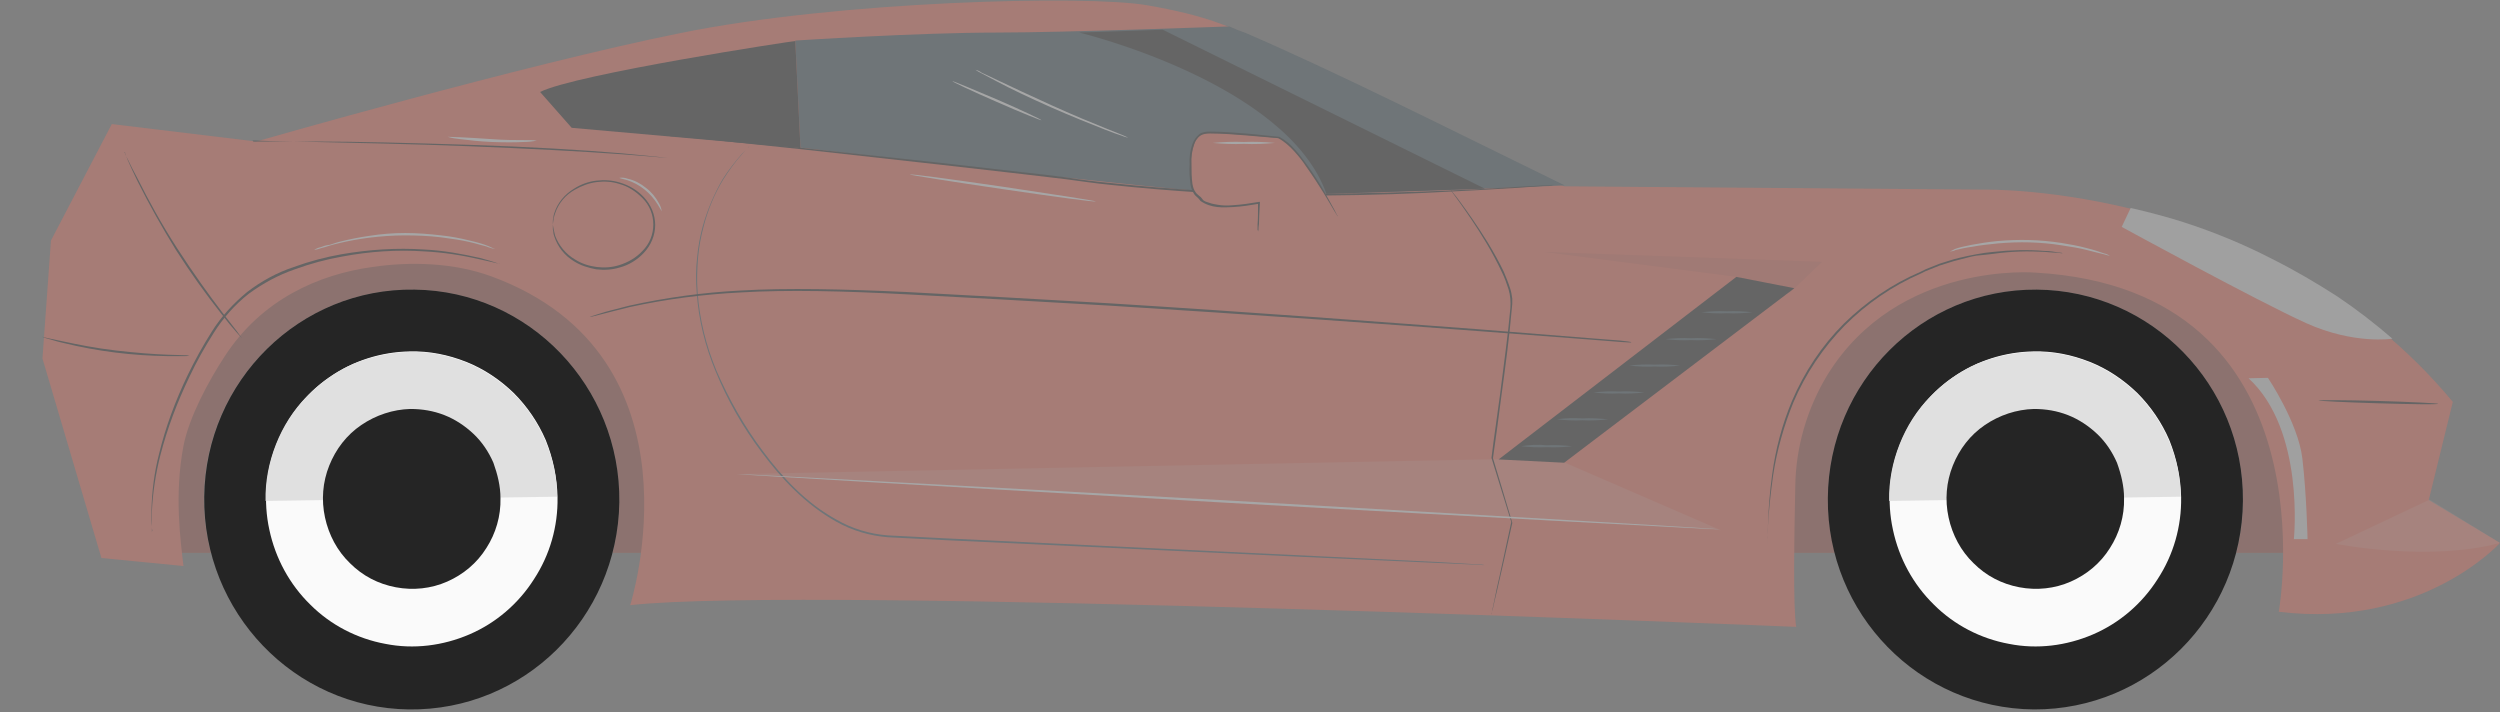 <?xml version="1.0" encoding="utf-8"?>
<!-- Generator: Adobe Illustrator 25.2.1, SVG Export Plug-In . SVG Version: 6.00 Build 0)  -->
<svg version="1.1" id="Capa_1" xmlns="http://www.w3.org/2000/svg" xmlns:xlink="http://www.w3.org/1999/xlink" x="0px" y="0px"
	 viewBox="0 0 530 151" style="enable-background:new 0 0 530 151;" xml:space="preserve">
<rect x="0" y="0" width="530" height="151" fill="#808080" stroke="none"/>
<style type="text/css">
	.st0{opacity:0.3;}
	.st1{fill:#FF725E;}
	.st2{fill:#252525;}
	.st3{opacity:0.4;fill:#252525;enable-background:new    ;}
	.st4{fill:#455A64;}
	.st5{fill:#EBEBEB;}
	.st6{opacity:0.4;}
	.st7{opacity:0.4;fill:#FFFFFF;enable-background:new    ;}
	.st8{opacity:0.3;fill:#252525;enable-background:new    ;}
	.st9{fill:#FFFFFF;}
	.st10{fill:#FAFAFA;}
	.st11{fill:#E0E0E0;}
</style>
<g class="st0">
	<path class="st1" d="M478.7,65.9c-7.4-7.5-17.4-11.7-27.8-11.7H24.6v63h20.1c-1-3.8-1.5-7.8-1.5-12C43.6,80.7,63.6,61,87.9,61.4
		c24.3,0.3,43.7,20.6,43.4,45.1c-0.1,3.7-0.6,7.3-1.4,10.7H389c-1-3.7-1.5-7.6-1.5-11.6c0.2-24.6,20-44.4,44.3-44.2
		s43.9,20.2,43.7,44.8c0,3.8-0.5,7.5-1.4,11h16.2V94C490.2,83.5,486,73.4,478.7,65.9z"/>
	<path class="st2" d="M167.9,8.7c0.1,0,0.2,0,0.2,0h0.7l2.7-0.1l9.9-0.4l14.7-0.6l8.7-0.4c1.5-0.1,3,0,4.6,0h4.7
		c12.8,0,24.4-0.6,32.8-0.9l9.9-0.5l2.7-0.2l0.7-0.1c0.1,0,0.2,0,0.2,0h-0.9l-2.7,0.1L246.9,6c-8.4,0.3-20,0.8-32.8,0.8h-4.7
		c-1.6,0-3.1-0.1-4.6,0l-8.7,0.4L181.4,8l-9.9,0.5l-2.7,0.2l-0.7,0.1L167.9,8.7z"/>
	<path class="st3" d="M478.7,65.9c-7.4-7.5-17.4-11.7-27.8-11.7H24.6v63h20.1c-1-3.8-1.5-7.8-1.5-12C43.6,80.7,63.6,61,87.9,61.4
		c24.3,0.3,43.7,20.6,43.4,45.1c-0.1,3.7-0.6,7.3-1.4,10.7H389c-1-3.7-1.5-7.6-1.5-11.6c0.2-24.6,20-44.4,44.3-44.2
		s43.9,20.2,43.7,44.8c0,3.8-0.5,7.5-1.4,11h16.2V94C490.2,83.5,486,73.4,478.7,65.9z"/>
	<path class="st1" d="M530,115.1c0,0-16.5,18.3-46.9,14.6c0,0,12.1-68.2-51.5-71.9c0,0-29.2-2.6-44.2,21.7
		c-4.3,7.1-6.7,15.3-6.8,23.6c-0.2,9.6-0.5,25.7,0.2,29.8c0,0-210.3-8.8-247.2-4.6c0,0,16.8-52.7-29.4-69.7c-7.9-2.9-17-3.2-25.3-2
		c-11.3,1.6-23.4,6.8-31.3,19c-3.4,5.2-7.5,12.8-8.7,18.9c-2,10.5-0.6,20.3,0,25.5l-17.4-1.7L9,76l1.8-25l12.9-24.7L54.3,30
		c0,0,56.7-16.3,90-23c33.4-6.8,86-8.1,98.8-5.9s17.6,4.6,23.9,7.4s64.6,31,64.6,31l89.1,0.7c0,0,60.9-1.3,99.3,45l-5.1,20.8
		L530,115.1z"/>
	<path class="st4" d="M331.7,39.3c0,0-54.9,2.4-69.4,1.8c-14.5-0.6-92.6-9.8-92.6-9.8l-1.1-22.7c0,0,25.9-1.7,43-1.7
		c14.2,0,49-1.3,49-1.3c1.1,0.5,2.3,1,3.5,1.4C284.2,15.7,306.9,27.2,331.7,39.3z"/>
	<path class="st5" d="M507.2,71.8c0,0-8.1,1.3-18.3-3.3c-10.2-4.6-39.1-20.4-39.1-20.4l1.9-4c0,0,5.2,1.1,11.2,3
		c6.5,2.1,12.8,4.7,18.8,7.8c4.8,2.4,9.4,5.1,13.9,8C499.6,65.6,503.5,68.6,507.2,71.8L507.2,71.8z"/>
	<path class="st2" d="M491.5,84.9c0,0.1,5.7,0.4,12.7,0.6s12.7,0.3,12.7,0.1c0-0.1-5.7-0.4-12.7-0.6S491.5,84.8,491.5,84.9z"/>
	<g class="st6">
		<path class="st7" d="M515.1,105.9l-19.9,9.4c0,0,19.6,3.9,34.8-0.2L515.1,105.9z"/>
	</g>
	<path class="st5" d="M480.8,80.1c0,0,6.4,9.5,7.3,17.1s1.1,17.1,1.1,17.1h-2.9c0,0,2.4-23.1-9.6-34.1L480.8,80.1L480.8,80.1z"/>
	<g class="st0">
		<path class="st8" d="M379.3,62.2l7-6.7l-59.1-2.1l40.9,5.3L379.3,62.2z"/>
	</g>
	<path class="st2" d="M374.7,115.7c0-0.1,0-0.2,0-0.3c0-0.2,0-0.5,0-0.8c0-0.7,0.1-1.7,0.1-3c0.2-3.6,0.6-7.2,1.1-10.8
		c0.8-5.3,2.3-10.6,4.3-15.5c2.6-6.1,6.3-11.6,10.9-16.3c4.6-4.6,10.1-8.4,16.1-11l1-0.5l1-0.4l2-0.8c1.4-0.4,2.7-0.9,4-1.2
		s2.5-0.7,3.8-0.9l2-0.2l1.7-0.2c3.6-0.5,7.1-0.6,10.7-0.4c1.3,0.1,2.3,0.2,2.9,0.2l0.8,0.1h0.3c-0.1,0-0.2,0-0.3-0.1l-0.8-0.1
		c-0.7-0.1-1.7-0.3-2.9-0.3c-3.6-0.3-7.2-0.2-10.8,0.2l-1.8,0.2l-1.8,0.3c-1.2,0.2-2.5,0.5-3.8,0.8s-2.6,0.8-4,1.2l-2,0.8l-1,0.4
		l-1,0.5c-6.1,2.6-11.6,6.4-16.3,11c-4.7,4.7-8.4,10.3-11,16.4c-2.1,5-3.5,10.3-4.2,15.6c-0.5,3.6-0.8,7.3-0.9,10.9
		c-0.1,1.3,0,2.3-0.1,3v0.8C374.7,115.5,374.7,115.6,374.7,115.7L374.7,115.7z"/>
	<g class="st6">
		<path class="st7" d="M364.8,112.4l-35.3-15.3l-173.3,3.4L364.8,112.4z"/>
	</g>
	<path class="st2" d="M331.6,98.1l48.8-37l-12.3-2.4l-50.4,38.7L331.6,98.1z"/>
	<path class="st2" d="M316.1,130.3c0-0.1,0.1-0.2,0.1-0.3c0.1-0.3,0.2-0.6,0.3-1c0.2-0.9,0.5-2.3,0.9-3.9c0.8-3.4,1.9-8.3,3.2-14.2
		l0,0v-0.1c-1.2-4.1-2.6-8.7-4.1-13.7v0.1c0.6-4.2,1.2-8.6,1.8-13.3c0.9-6.5,1.7-12.7,2.2-18.4l0.1-1.1c0-0.4,0-0.7,0-1.1
		c-0.1-0.7-0.2-1.4-0.4-2c-0.4-1.3-0.9-2.5-1.4-3.7c-1-2.1-2.2-4.2-3.4-6.2c-2.3-3.7-4.3-6.5-5.7-8.4c-0.7-1-1.3-1.7-1.7-2.2
		c-0.2-0.2-0.3-0.4-0.4-0.6c-0.1-0.1-0.2-0.2-0.2-0.2c0,0.1,0.1,0.1,0.1,0.2l0.4,0.6l1.6,2.2c1.4,2,3.4,4.8,5.6,8.5
		c1.2,2,2.3,4.1,3.3,6.2c0.6,1.2,1,2.4,1.4,3.6c0.4,1.3,0.5,2.7,0.4,4c-0.5,5.7-1.4,11.9-2.2,18.4c-0.6,4.6-1.3,9.1-1.8,13.3v0.1
		l4.2,13.6v-0.1c-1.3,5.9-2.3,10.8-3.1,14.2l-0.8,3.9c-0.1,0.4-0.2,0.8-0.2,1C316.1,130.1,316.1,130.2,316.1,130.3L316.1,130.3z"/>
	<path class="st2" d="M314.8,40L246.5,6.3l-17.7,0.6c0,0,44.1,10.6,52.4,34.2L314.8,40z"/>
	<path class="st2" d="M114.5,19.5l6.7,7.6l48.5,4.3l-1.1-22.7C168.6,8.6,122,15.7,114.5,19.5z"/>
	<path class="st4" d="M314.8,119.8l-0.6-0.1l-1.7-0.1l-6.7-0.4l-24.6-1.2l-81.3-3.9l-11.7-0.6c-3.8-0.3-7.5-1.4-10.8-3.3
		c-6.6-3.6-11.6-9.1-15.7-14.6c-3.9-5.2-7.2-11-9.8-17c-2.2-5.3-3.6-10.9-4-16.6c-0.2-2.5-0.1-5,0.1-7.5c0.2-2.2,0.6-4.4,1.2-6.6
		c0.9-3.5,2.3-6.8,4.1-9.8c1.2-1.9,2.5-3.7,4-5.4c0.5-0.6,0.9-1,1.2-1.3l0.4-0.4c0,0-0.2,0.1-0.4,0.4c-0.3,0.3-0.7,0.7-1.2,1.2
		c-1.5,1.7-2.9,3.5-4.1,5.4c-1.8,3.1-3.2,6.4-4.2,9.9c-0.6,2.2-1,4.4-1.2,6.6c-0.3,2.5-0.3,5-0.1,7.5c0.4,5.8,1.8,11.4,4,16.7
		c2.5,6.1,5.8,11.9,9.8,17.2c4.1,5.5,9.2,11,15.8,14.7c3.4,1.9,7.1,3,11,3.3l11.8,0.6l81.3,3.8l24.6,1.1l6.7,0.3l1.7,0.1
		L314.8,119.8z"/>
	<path class="st2" d="M117.2,47.6c0.1-0.8,0.2-1.6,0.5-2.4c0.7-2.1,2.2-3.9,4.2-5c1.4-0.8,3-1.4,4.6-1.6c1.6-0.2,3.3-0.1,4.8,0.4
		c1.9,0.5,3.5,1.6,4.9,3c1.5,1.5,2.3,3.5,2.3,5.6s-0.8,4.1-2.3,5.6c-1.3,1.4-3,2.4-4.9,3c-1.6,0.5-3.2,0.6-4.8,0.4
		c-1.6-0.2-3.2-0.7-4.6-1.6c-1.9-1.1-3.4-2.9-4.2-5C117.5,49.2,117.3,48.4,117.2,47.6c0,0.2,0,0.4,0,0.7s0,0.5,0.1,0.8
		c0,0.4,0.1,0.7,0.2,1c0.7,2.2,2.2,4.1,4.2,5.3c1.4,0.9,3.1,1.4,4.7,1.7c1.7,0.2,3.4,0.1,5-0.4c1.9-0.5,3.7-1.6,5.1-3.1
		c1.5-1.6,2.4-3.7,2.4-5.9s-0.9-4.3-2.4-5.9c-1.4-1.5-3.1-2.5-5.1-3.1c-1.6-0.5-3.3-0.6-5-0.4c-1.7,0.2-3.3,0.8-4.7,1.7
		c-2,1.2-3.5,3-4.2,5.2c-0.1,0.3-0.2,0.7-0.2,1c-0.1,0.3-0.1,0.5-0.1,0.8C117.2,47.2,117.2,47.4,117.2,47.6L117.2,47.6z"/>
	<path class="st2" d="M53.5,29.8h0.2h0.7l2.7,0.1l9.8,0.2c8.3,0.2,19.8,0.4,32.5,0.9s24.1,1.1,32.4,1.7c4.1,0.3,7.5,0.6,9.8,0.8
		l2.7,0.3l0.7,0.1c0.1,0,0.2,0,0.2,0c-0.1,0-0.2,0-0.2,0l-0.7-0.1l-2.7-0.3c-2.3-0.3-5.7-0.6-9.8-1c-8.3-0.7-19.8-1.4-32.4-1.8
		C86.7,30.3,75.3,30,66.9,30c-4.2,0-7.5,0-9.8,0h-2.7h-0.7C53.6,29.8,53.5,29.8,53.5,29.8L53.5,29.8z"/>
	<path class="st2" d="M26.4,32.2c0,0.2,0.1,0.3,0.2,0.5l0.5,1.3c0.5,1.1,1.2,2.7,2.1,4.5c2.5,5,5.2,9.8,8.1,14.5
		c3,4.7,6.2,9.2,9.6,13.5c1.3,1.7,2.4,3,3.2,3.9l0.9,1c0.1,0.1,0.2,0.2,0.3,0.3c0,0-0.1-0.1-0.3-0.4l-0.8-1.1
		c-0.7-0.9-1.8-2.3-3.1-4c-2.6-3.4-6-8.1-9.5-13.5s-6.3-10.6-8.2-14.4c-1-1.9-1.8-3.4-2.3-4.5l-0.6-1.2
		C26.6,32.4,26.5,32.3,26.4,32.2L26.4,32.2z"/>
	<path class="st2" d="M32.2,112.9c0-0.1,0-0.2,0-0.3v-0.9c0-0.7,0-1.8,0-3.3c0.2-4,0.8-8,1.8-11.9c1.5-5.8,3.6-11.3,6.2-16.7
		c1.5-3.2,3.2-6.2,5.1-9.2c2-3.2,4.5-6,7.4-8.3c3-2.2,6.3-4,9.8-5.2c3.3-1.2,6.6-2.1,10-2.7c5.8-1.1,11.7-1.5,17.5-1.1
		c4,0.2,7.9,0.8,11.8,1.7l1.8,0.4l1.3,0.3l0.8,0.2c0.1,0,0.2,0,0.3,0.1c-0.1,0-0.2-0.1-0.3-0.1l-0.8-0.3l-1.3-0.4l-1.8-0.5
		c-3.9-0.9-7.8-1.6-11.8-1.8c-5.9-0.4-11.8,0-17.6,1c-3.4,0.6-6.8,1.5-10.1,2.7c-3.6,1.2-6.9,3-9.9,5.3c-2.9,2.4-5.5,5.2-7.5,8.4
		c-1.9,3-3.6,6.1-5.1,9.2c-2.6,5.4-4.7,11-6.1,16.8c-1,3.9-1.5,7.9-1.6,12c0,1.4,0,2.5,0.1,3.3c0,0.4,0,0.6,0.1,0.8
		C32.2,112.7,32.2,112.8,32.2,112.9L32.2,112.9z"/>
	<path class="st2" d="M8.9,71.4c0.4,0.2,0.8,0.3,1.2,0.4c0.8,0.2,1.9,0.6,3.3,0.9c7.3,1.8,14.7,2.7,22.2,2.8c1.4,0,2.6,0,3.4,0
		c0.4,0,0.8,0,1.2-0.1c-0.4-0.1-0.8-0.1-1.2-0.1l-3.4-0.1c-2.9-0.1-6.8-0.4-11.1-0.9s-8.2-1.3-11-1.9l-3.3-0.7
		C9.8,71.6,9.3,71.5,8.9,71.4L8.9,71.4z"/>
	<path class="st2" d="M345.8,72.5c0,0-0.2,0-0.6-0.1l-1.7-0.2l-6.4-0.5l-23.7-1.9c-20-1.5-47.6-3.6-78.2-5.5
		c-15.3-0.9-29.8-1.7-43.1-2.4c-13.2-0.6-25.2-0.9-35.2-0.3c-7.9,0.4-15.8,1.5-23.5,3.2c-2.7,0.7-4.8,1.2-6.3,1.7l-1.6,0.5l-0.5,0.2
		c0,0,0.2,0,0.6-0.1l1.6-0.4c1.4-0.4,3.6-0.9,6.3-1.6c7.8-1.7,15.6-2.7,23.5-3.1c10-0.6,22-0.3,35.2,0.4s27.8,1.5,43.1,2.4
		c30.5,1.9,58.2,3.9,78.2,5.4l23.7,1.8l6.4,0.5l1.7,0.1h0.5V72.5z"/>
	<path class="st2" d="M142.1,28.9c0.6,0,1.3,0,1.9,0.1c1.3,0.1,3.1,0.3,5.5,0.5c4.7,0.5,11.6,1.2,20,2.1l29.7,3.3l17.5,2L226,38
		c3.1,0.4,6.3,0.9,9.5,1.2c6.5,0.7,12.8,1.2,18.9,1.6l9,0.6l2.2,0.1h6.4c11.3,0,21.4-0.2,29.9-0.6c8.5-0.4,15.4-0.8,20.1-1.1
		l5.5-0.4l1.4-0.1l0.5-0.1c0,0-0.2,0-0.5,0l-1.4,0.1l-5.5,0.3c-4.8,0.3-11.6,0.7-20.1,1s-18.6,0.5-29.9,0.5h-6.4l-2.2-0.1l-9-0.6
		c-6.1-0.4-12.4-0.9-18.9-1.6c-3.2-0.3-6.4-0.7-9.5-1.2c-3.1-0.4-6.3-0.8-9.3-1.1l-17.5-2c-11.2-1.2-21.2-2.3-29.7-3.2
		c-8.5-0.9-15.3-1.5-20.1-1.9C144.7,28.9,142.1,28.7,142.1,28.9z"/>
	<path class="st1" d="M283.7,46.1c0,0-7.3-14.3-12.5-16.8c0,0-13.8-1.5-15.9-1s-2.8,3.8-2.8,5.9c0,2.1-0.3,5.9,1.3,7.2
		s0.3,1.2,3.4,2c3.1,0.8,9.7-0.4,9.7-0.4l-0.2,6.1c0,0,7.3,3.8,12,2.6c1.3-0.3,2.5-1,3.4-2C283.1,48.7,283.6,47.4,283.7,46.1z"/>
	<path class="st2" d="M266.7,49.1c0-0.1,0.1-0.3,0.1-0.4c0-0.3,0-0.7,0.1-1.2c0-1.1,0.1-2.6,0.2-4.5v-0.2h-0.2
		c-1.8,0.3-3.7,0.6-5.5,0.7c-1.1,0.1-2.2,0.1-3.3-0.1c-0.6-0.1-1.2-0.2-1.7-0.4c-0.6-0.2-1.2-0.3-1.5-0.8c-0.2-0.3-0.4-0.5-0.7-0.7
		c-0.2-0.2-0.5-0.4-0.7-0.7c-0.4-0.5-0.6-1.2-0.7-1.8c-0.2-1.4-0.2-2.8-0.2-4.2c-0.1-1.5,0.1-2.9,0.6-4.3c0.2-0.7,0.7-1.3,1.2-1.7
		c0.6-0.4,1.3-0.5,2.1-0.5c2.6,0,5.1,0.2,7.6,0.4c2.4,0.2,4.8,0.4,7,0.6H271c1.3,0.7,2.4,1.7,3.4,2.8c0.9,1,1.8,2.1,2.5,3.2
		c1.5,2.1,2.7,4,3.7,5.6s1.7,2.9,2.2,3.7l0.6,1c0.1,0.1,0.1,0.2,0.2,0.3c0-0.1-0.1-0.3-0.2-0.4l-0.5-1c-0.5-0.9-1.2-2.2-2.1-3.8
		s-2.1-3.5-3.6-5.6c-0.8-1.1-1.6-2.2-2.5-3.2c-1-1.2-2.2-2.2-3.5-2.9h-0.1c-2.2-0.2-4.5-0.5-7-0.7s-5-0.4-7.6-0.4
		c-0.4,0-0.8,0-1.2,0.1s-0.8,0.2-1.1,0.5c-0.6,0.5-1.1,1.2-1.4,2c-0.5,1.4-0.7,2.9-0.6,4.4c-0.1,1.4,0,2.8,0.2,4.3
		c0.1,0.7,0.4,1.4,0.8,2c0.2,0.3,0.5,0.5,0.7,0.7s0.4,0.4,0.6,0.7c2.3,1.6,4.8,1.4,6.9,1.3c1.9-0.1,3.7-0.4,5.5-0.7l-0.2-0.1
		c0,1.9,0,3.4-0.1,4.5c0,0.5,0,0.9,0,1.2C266.7,48.8,266.7,48.9,266.7,49.1z"/>
	<path class="st4" d="M360.7,66.2c1.8,0.2,3.6,0.3,5.4,0.2c1.8,0.1,3.6,0,5.4-0.2c-1.8-0.2-3.6-0.3-5.4-0.2
		C364.3,65.9,362.5,66,360.7,66.2L360.7,66.2z"/>
	<path class="st4" d="M353.1,71.9c1.8,0.2,3.6,0.3,5.4,0.2c1.8,0.1,3.6,0,5.4-0.2c-1.8-0.2-3.6-0.3-5.4-0.2
		C356.6,71.6,354.8,71.7,353.1,71.9L353.1,71.9z"/>
	<path class="st4" d="M345.4,77.5c1.8,0.2,3.6,0.3,5.4,0.2c1.8,0.1,3.6,0,5.4-0.2c-1.8-0.2-3.6-0.3-5.4-0.2
		C349,77.2,347.2,77.3,345.4,77.5L345.4,77.5z"/>
	<path class="st4" d="M337.8,83.2c1.8,0.2,3.6,0.3,5.4,0.2c1.8,0.1,3.6,0,5.4-0.2c-1.8-0.2-3.6-0.3-5.4-0.2
		C341.3,82.9,339.6,83,337.8,83.2L337.8,83.2z"/>
	<path class="st4" d="M330.1,88.9c1.8,0.2,3.6,0.3,5.4,0.2c1.8,0.1,3.6,0,5.4-0.2c-1.8-0.2-3.6-0.3-5.4-0.2
		C333.7,88.6,331.9,88.6,330.1,88.9L330.1,88.9z"/>
	<path class="st4" d="M322.5,94.6c1.8,0.2,3.6,0.3,5.4,0.2c1.8,0.1,3.6,0,5.4-0.2c-1.8-0.2-3.6-0.3-5.4-0.2
		C326.1,94.2,324.3,94.3,322.5,94.6L322.5,94.6z"/>
	<path class="st9" d="M257.1,30.3c2.2,0.2,4.4,0.3,6.6,0.2c2.2,0.1,4.4,0,6.6-0.2c-2.2-0.2-4.4-0.3-6.6-0.2
		C261.5,30,259.3,30.1,257.1,30.3L257.1,30.3z"/>
	<path class="st9" d="M413.3,53.3c0.5,0,0.9-0.1,1.3-0.3c0.8-0.2,2.1-0.5,3.6-0.7c1.5-0.3,3.4-0.5,5.4-0.7c4.5-0.4,9-0.3,13.4,0.4
		c2,0.3,3.9,0.6,5.4,1s2.8,0.7,3.6,0.9c0.4,0.1,0.9,0.3,1.3,0.3c-0.4-0.2-0.8-0.4-1.3-0.5c-0.8-0.3-2-0.7-3.6-1.1
		c-1.8-0.5-3.6-0.8-5.4-1.1c-4.5-0.7-9-0.8-13.5-0.4c-2.1,0.2-3.9,0.5-5.5,0.8s-2.8,0.6-3.6,0.9C414.1,53,413.7,53.2,413.3,53.3
		L413.3,53.3z"/>
	<path class="st9" d="M156.2,100.5c0,0.1,46.6,2.8,104.1,6.1c57.5,3.2,104.1,5.7,104.1,5.6s-46.6-2.8-104.1-6.1
		C202.8,102.9,156.2,100.4,156.2,100.5z"/>
	<path class="st9" d="M66.6,53c0.5-0.1,1-0.2,1.5-0.4c0.5-0.1,1.1-0.3,1.7-0.5c0.7-0.2,1.4-0.4,2.3-0.6c1.7-0.4,3.8-0.8,6.1-1.1
		c2.5-0.3,5-0.5,7.6-0.5c2.5,0,5.1,0.1,7.6,0.4c2.3,0.3,4.4,0.6,6.1,1c0.9,0.2,1.6,0.4,2.3,0.6c0.7,0.2,1.3,0.3,1.7,0.5
		c0.5,0.2,1,0.3,1.5,0.4c-0.5-0.2-1-0.4-1.4-0.6c-0.5-0.2-1-0.4-1.7-0.6s-1.4-0.4-2.3-0.6c-2-0.5-4.1-0.9-6.1-1.1
		c-2.5-0.3-5.1-0.5-7.6-0.5s-5.1,0.2-7.6,0.6c-2.1,0.3-4.1,0.7-6.1,1.2c-0.9,0.2-1.6,0.5-2.3,0.7C69,52,68.5,52.2,68,52.4
		C67.5,52.5,67,52.7,66.6,53z"/>
	<path class="st9" d="M131.3,37.7c0,0.1,0.7,0.2,1.7,0.5c2.7,0.9,4.9,2.7,6.4,5.1c0.3,0.5,0.6,1,0.9,1.5c-0.1-0.6-0.3-1.2-0.6-1.7
		c-0.7-1.3-1.6-2.4-2.8-3.3c-1.1-0.9-2.4-1.6-3.8-1.9C132.6,37.7,131.9,37.6,131.3,37.7L131.3,37.7z"/>
	<path class="st9" d="M94.9,29c0.9,0.3,1.8,0.4,2.7,0.5c1.7,0.2,4.1,0.5,6.7,0.6s5,0.1,6.7,0c0.9,0,1.9-0.1,2.8-0.3
		c-0.9-0.1-1.9-0.1-2.8-0.1c-1.7,0-4.1,0-6.7-0.2s-5-0.3-6.7-0.4C96.7,29.1,95.8,29,94.9,29L94.9,29z"/>
	<path class="st9" d="M192.9,37c0,0.1,8.8,1.5,19.7,3.1s19.7,2.8,19.7,2.6c0.1-0.1-8.8-1.5-19.6-3.1C201.7,38,192.9,36.8,192.9,37z"
		/>
	<path class="st9" d="M201.9,17.2c-0.1,0.1,4.1,2.1,9.4,4.4c5.2,2.3,9.5,4,9.5,3.9c0.1-0.1-4.1-2.1-9.4-4.4
		C206.2,18.9,201.9,17.1,201.9,17.2z"/>
	<path class="st9" d="M206.8,14.8c0.4,0.3,0.8,0.5,1.2,0.7c0.8,0.4,1.9,1,3.4,1.8c2.8,1.5,6.8,3.4,11.3,5.4s8.6,3.6,11.6,4.8
		c1.5,0.6,2.7,1,3.6,1.3c0.4,0.2,0.9,0.3,1.3,0.4c-0.4-0.2-0.8-0.4-1.3-0.6l-3.5-1.4c-3-1.2-7.1-2.9-11.5-4.9s-8.5-3.9-11.4-5.3
		l-3.4-1.6C207.7,15.1,207.3,14.9,206.8,14.8L206.8,14.8z"/>
</g>
<g>
	<g>
		<path class="st2" d="M86.7,150.4c-24.3-0.3-43.7-20.6-43.4-45.1C43.6,80.7,63.6,61,87.9,61.4c24.3,0.3,43.7,20.6,43.4,45.1
			C130.9,131.1,111,150.7,86.7,150.4z"/>
		<path class="st10" d="M118.2,105.4c0.1,6.2-1.6,12.2-5,17.4c-3.3,5.2-8.1,9.3-13.7,11.7s-11.8,3.2-17.8,2c-6-1.1-11.6-4-15.9-8.3
			c-4.4-4.3-7.4-9.8-8.7-15.9c-1.3-6-0.8-12.3,1.5-18.1c2.3-5.7,6.1-10.7,11.2-14.2c5-3.5,11-5.4,17.1-5.5c4.1-0.1,8.1,0.7,11.9,2.2
			s7.2,3.8,10.1,6.6c2.9,2.9,5.2,6.3,6.8,10C117.3,97.3,118.1,101.3,118.2,105.4L118.2,105.4z"/>
		<path class="st11" d="M86.8,74.6c4.1-0.1,8.1,0.7,11.9,2.2s7.2,3.8,10.1,6.6s5.2,6.3,6.8,10c1.6,3.8,2.5,7.8,2.5,11.9l-61.8,0.9
			c-0.1-4.1,0.7-8.2,2.2-12s3.7-7.3,6.6-10.2c2.8-2.9,6.2-5.3,9.9-6.9C78.8,75.6,82.8,74.7,86.8,74.6L86.8,74.6z"/>
		<path class="st2" d="M106.1,105.6c0.1,3.8-1,7.5-3,10.6c-2,3.2-4.9,5.6-8.3,7.1s-7.2,1.9-10.9,1.2c-3.7-0.7-7-2.4-9.7-5.1
			c-2.7-2.6-4.5-6-5.3-9.7s-0.5-7.5,0.9-11s3.7-6.5,6.8-8.6c3.1-2.1,6.7-3.3,10.4-3.4c2.5,0,4.9,0.4,7.2,1.3c2.3,0.9,4.4,2.3,6.2,4
			c1.8,1.7,3.2,3.8,4.2,6.1C105.5,100.6,106.1,103.1,106.1,105.6L106.1,105.6z"/>
	</g>
	<g>
		<path class="st2" d="M431.2,150.4c-24.3-0.2-43.9-20.2-43.7-44.8c0.2-24.6,20-44.4,44.3-44.2s43.9,20.2,43.7,44.8
			C475.3,130.8,455.5,150.5,431.2,150.4z"/>
		<path class="st10" d="M462.4,105.4c0.1,6.2-1.6,12.2-5,17.4c-3.3,5.2-8.1,9.3-13.7,11.7s-11.8,3.2-17.8,2c-6-1.1-11.6-4-15.9-8.3
			c-4.4-4.3-7.4-9.8-8.7-15.9c-1.3-6-0.8-12.3,1.5-18.1c2.3-5.7,6.1-10.7,11.2-14.2c5-3.5,11-5.4,17.1-5.5c4.1-0.1,8.1,0.7,11.9,2.2
			s7.2,3.8,10.1,6.6c2.9,2.9,5.2,6.3,6.8,10C461.5,97.3,462.3,101.3,462.4,105.4L462.4,105.4z"/>
		<path class="st11" d="M431,74.6c4.1-0.1,8.1,0.7,11.9,2.2s7.2,3.8,10.1,6.6c2.9,2.9,5.2,6.3,6.8,10c1.6,3.8,2.5,7.8,2.5,11.9
			l-61.8,0.9c-0.1-4.1,0.7-8.2,2.2-12s3.7-7.3,6.6-10.2c2.8-2.9,6.2-5.3,9.9-6.9C423,75.6,427,74.7,431,74.6L431,74.6z"/>
		<path class="st2" d="M450.3,105.6c0.1,3.8-1,7.5-3,10.6c-2,3.2-4.9,5.6-8.3,7.1s-7.2,1.9-10.9,1.2c-3.7-0.7-7-2.4-9.7-5.1
			c-2.7-2.6-4.5-6-5.3-9.7s-0.5-7.5,0.9-11s3.7-6.5,6.8-8.6c3.1-2.1,6.7-3.3,10.4-3.4c2.5,0,4.9,0.4,7.2,1.3c2.3,0.9,4.4,2.3,6.2,4
			c1.8,1.7,3.2,3.8,4.2,6.1C449.7,100.6,450.3,103.1,450.3,105.6z"/>
	</g>
</g>
</svg>
